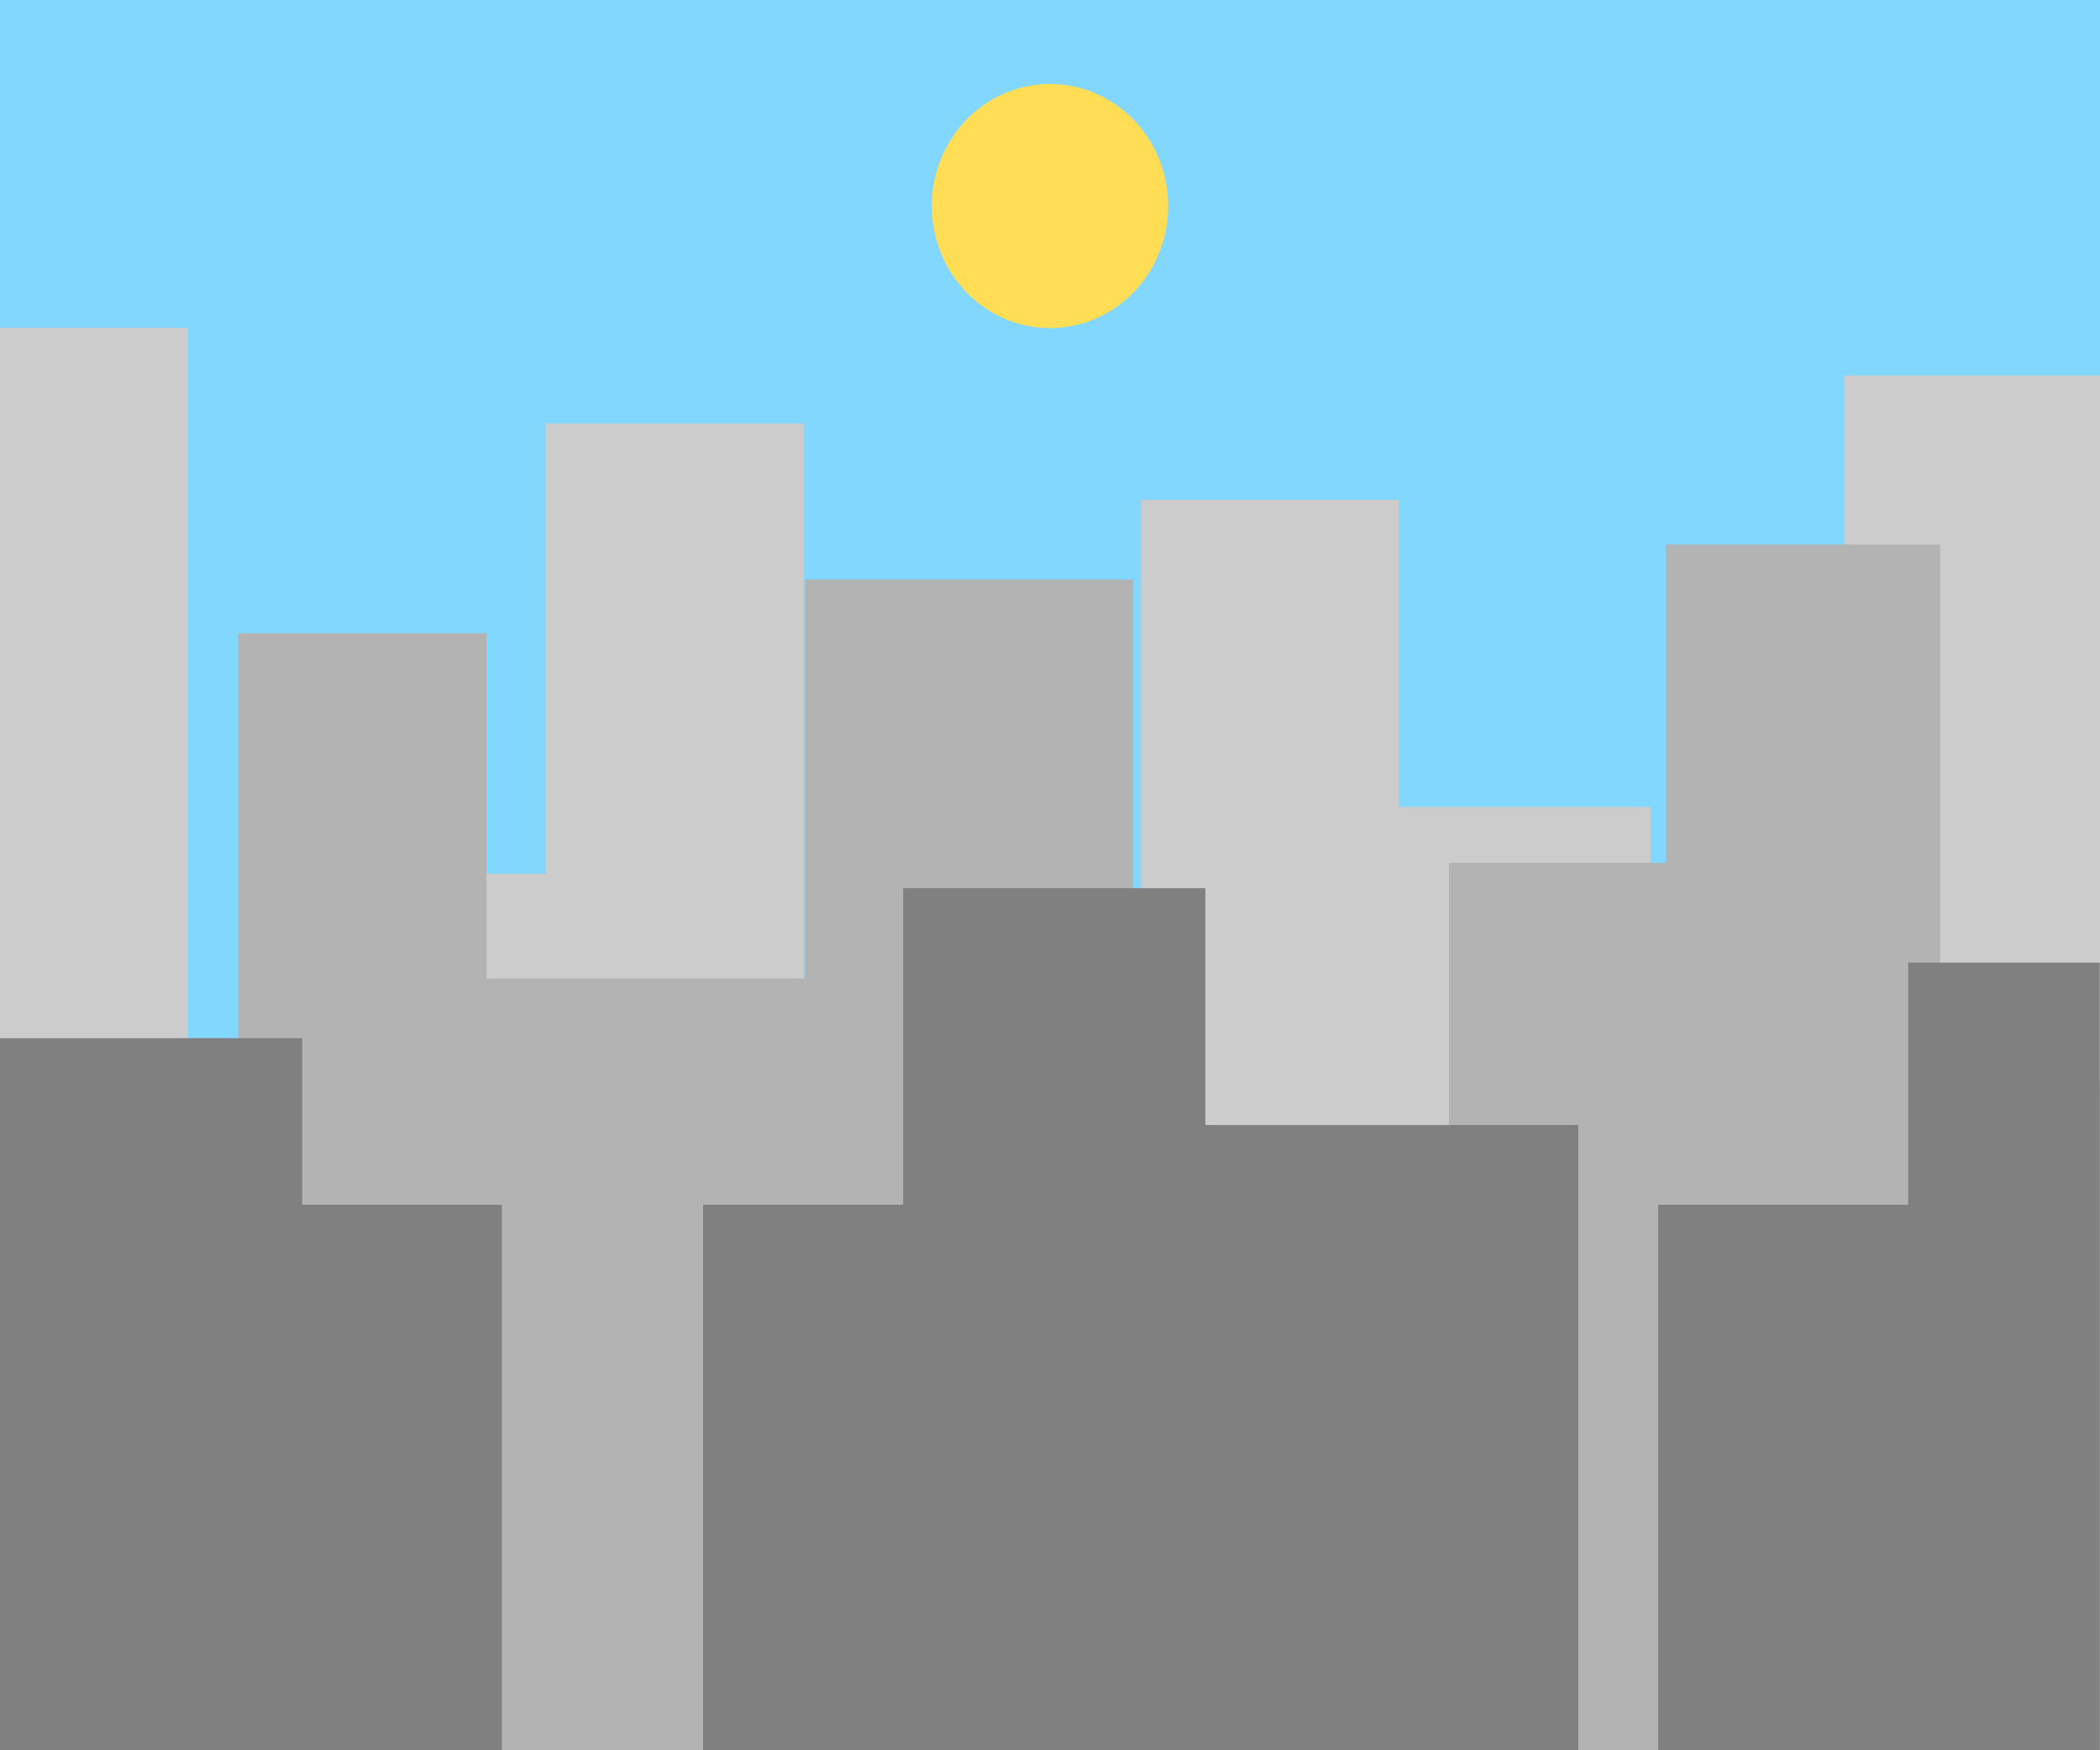 <?xml version="1.0" encoding="UTF-8" standalone="no"?>
<!-- Created with Inkscape (http://www.inkscape.org/) -->

<svg
   width="600"
   height="500"
   viewBox="0 0 158.75 132.292"
   version="1.1"
   id="svg4505"
   inkscape:version="1.2.2 (b0a8486541, 2022-12-01)"
   sodipodi:docname="city.svg"
   xml:space="preserve"
   xmlns:inkscape="http://www.inkscape.org/namespaces/inkscape"
   xmlns:sodipodi="http://sodipodi.sourceforge.net/DTD/sodipodi-0.dtd"
   xmlns="http://www.w3.org/2000/svg"
   xmlns:svg="http://www.w3.org/2000/svg"><sodipodi:namedview
     id="namedview4507"
     pagecolor="#ffffff"
     bordercolor="#000000"
     borderopacity="0.25"
     inkscape:showpageshadow="2"
     inkscape:pageopacity="0.0"
     inkscape:pagecheckerboard="0"
     inkscape:deskcolor="#d1d1d1"
     inkscape:document-units="px"
     showgrid="false"
     inkscape:zoom="1.4152507"
     inkscape:cx="185.12621"
     inkscape:cy="256.49165"
     inkscape:window-width="1920"
     inkscape:window-height="1006"
     inkscape:window-x="0"
     inkscape:window-y="40"
     inkscape:window-maximized="1"
     inkscape:current-layer="layer3" /><defs
     id="defs4502" /><g
     inkscape:groupmode="layer"
     id="layer6"
     inkscape:label="sky"
     style="fill:#62b8ff;fill-opacity:1"
     transform="translate(0,26.458)"><rect
       style="fill:#82d7ff;fill-opacity:1;fill-rule:evenodd;stroke-width:0.304"
       id="rect21918"
       width="158.75"
       height="132.292"
       x="-1.503982e-14"
       y="-26.458" /></g><ellipse
     style="fill:#ffdd55;stroke-width:0.265"
     id="path1998"
     cx="79.375"
     cy="15.572"
     rx="8.936"
     ry="9.225" /><g
     inkscape:groupmode="layer"
     id="layer3"
     inkscape:label="build3"
     style="fill:#cccccc"
     transform="translate(0,13.229)"><rect
       style="fill:#cccccc;stroke-width:0.227"
       id="rect1927"
       width="14.213"
       height="107.522"
       x="-158.75"
       y="11.541" /><rect
       style="fill:#cccccc;stroke-width:0.145"
       id="rect1929"
       width="14.213"
       height="44.244"
       x="-144.992"
       y="74.818" /><rect
       style="fill:#cccccc;stroke-width:0.178"
       id="rect1931"
       width="14.213"
       height="66.248"
       x="-131.233"
       y="52.814" /><rect
       style="fill:#cccccc;stroke-width:0.256"
       id="rect1933"
       width="19.477"
       height="100.278"
       x="-117.475"
       y="18.784" /><rect
       style="fill:#cccccc;stroke-width:0.222"
       id="rect1935"
       width="26.174"
       height="55.861"
       x="-98.425"
       y="63.201" /><rect
       style="fill:#cccccc;stroke-width:0.249"
       id="rect1937"
       width="19.477"
       height="94.519"
       x="-72.496"
       y="24.544" /><rect
       style="fill:#cccccc;stroke-width:0.216"
       id="rect1939"
       width="19.477"
       height="71.305"
       x="-53.446"
       y="47.758" /><rect
       style="fill:#cccccc;stroke-width:0.181"
       id="rect1941"
       width="19.477"
       height="50.139"
       x="-34.396"
       y="68.923" /><rect
       style="fill:#cccccc;stroke-width:0.261"
       id="rect1943"
       width="19.477"
       height="103.919"
       x="-19.323"
       y="15.144" /><rect
       style="fill:#cccccc;stroke-width:0.227"
       id="rect2169"
       width="14.213"
       height="107.522"
       x="-1.503982e-14"
       y="11.541" /><rect
       style="fill:#cccccc;stroke-width:0.145"
       id="rect2171"
       width="14.213"
       height="44.244"
       x="13.758"
       y="74.818" /><rect
       style="fill:#cccccc;stroke-width:0.178"
       id="rect2173"
       width="14.213"
       height="66.248"
       x="27.517"
       y="52.814" /><rect
       style="fill:#cccccc;stroke-width:0.256"
       id="rect2175"
       width="19.477"
       height="100.278"
       x="41.275"
       y="18.784" /><rect
       style="fill:#cccccc;stroke-width:0.222"
       id="rect2177"
       width="26.174"
       height="55.861"
       x="60.325"
       y="63.201" /><rect
       style="fill:#cccccc;stroke-width:0.249"
       id="rect2179"
       width="19.477"
       height="94.519"
       x="86.254"
       y="24.544" /><rect
       style="fill:#cccccc;stroke-width:0.216"
       id="rect2181"
       width="19.477"
       height="71.305"
       x="105.304"
       y="47.758" /><rect
       style="fill:#cccccc;stroke-width:0.181"
       id="rect2183"
       width="19.477"
       height="50.139"
       x="124.354"
       y="68.923" /><rect
       style="fill:#cccccc;stroke-width:0.261"
       id="rect2185"
       width="19.477"
       height="103.919"
       x="139.427"
       y="15.144" /></g><g
     inkscape:groupmode="layer"
     id="layer2"
     inkscape:label="build2"
     style="display:inline;fill:#b3b3b3"
     transform="translate(0,13.229)"><rect
       style="fill:#b3b3b3;stroke-width:0.173"
       id="rect1745"
       width="18.779"
       height="50.402"
       x="-158.75"
       y="68.661"
       ry="0" /><rect
       style="fill:#b3b3b3;stroke-width:0.224"
       id="rect1747"
       width="18.779"
       height="84.432"
       x="-140.758"
       y="34.631"
       ry="0" /><rect
       style="fill:#b3b3b3;stroke-width:0.214"
       id="rect1757"
       width="24.792"
       height="58.328"
       x="-122.237"
       y="60.734"
       ry="0" /><rect
       style="fill:#b3b3b3;stroke-width:0.263"
       id="rect1759"
       width="24.792"
       height="88.489"
       x="-97.896"
       y="30.574"
       ry="0" /><rect
       style="fill:#b3b3b3;stroke-width:0.174"
       id="rect1761"
       width="24.792"
       height="38.785"
       x="-73.554"
       y="80.278"
       ry="0" /><rect
       style="fill:#b3b3b3;stroke-width:0.188"
       id="rect1763"
       width="16.627"
       height="67.075"
       x="-49.212"
       y="51.987"
       ry="0" /><rect
       style="fill:#b3b3b3;stroke-width:0.244"
       id="rect1765"
       width="20.727"
       height="91.129"
       x="-32.808"
       y="27.934"
       ry="0" /><rect
       style="fill:#b3b3b3;stroke-width:0.173"
       id="rect1767"
       width="18.779"
       height="50.402"
       x="-18.779"
       y="68.661"
       ry="0" /><rect
       style="fill:#b3b3b3;stroke-width:0.173"
       id="rect2153"
       width="18.779"
       height="50.402"
       x="0"
       y="68.661"
       ry="0" /><rect
       style="fill:#b3b3b3;stroke-width:0.224"
       id="rect2155"
       width="18.779"
       height="84.432"
       x="17.992"
       y="34.631"
       ry="0" /><rect
       style="fill:#b3b3b3;stroke-width:0.214"
       id="rect2157"
       width="24.792"
       height="58.328"
       x="36.513"
       y="60.734"
       ry="0" /><rect
       style="fill:#b3b3b3;stroke-width:0.263"
       id="rect2159"
       width="24.792"
       height="88.489"
       x="60.854"
       y="30.574"
       ry="0" /><rect
       style="fill:#b3b3b3;stroke-width:0.174"
       id="rect2161"
       width="24.792"
       height="38.785"
       x="85.196"
       y="80.278"
       ry="0" /><rect
       style="fill:#b3b3b3;stroke-width:0.188"
       id="rect2163"
       width="16.627"
       height="67.075"
       x="109.538"
       y="51.987"
       ry="0" /><rect
       style="fill:#b3b3b3;stroke-width:0.244"
       id="rect2165"
       width="20.727"
       height="91.129"
       x="125.942"
       y="27.934"
       ry="0" /><rect
       style="fill:#b3b3b3;stroke-width:0.173"
       id="rect2167"
       width="18.779"
       height="50.402"
       x="139.971"
       y="68.661"
       ry="0" /></g><g
     inkscape:groupmode="layer"
     id="layer1"
     inkscape:label="build1"
     style="display:inline;fill:#808080"
     transform="translate(0,13.229)"><rect
       style="fill:#808080;stroke-width:0.232"
       id="rect950"
       width="22.845"
       height="53.822"
       x="-158.75"
       y="65.24"
       inkscape:label="rect7" /><rect
       style="fill:#808080;stroke-width:0.168"
       id="rect952"
       width="15.702"
       height="41.231"
       x="-136.515"
       y="77.831"
       inkscape:label="rect6" /><rect
       style="fill:#808080;stroke-width:0.169"
       id="rect954"
       width="15.745"
       height="41.231"
       x="-105.603"
       y="77.831"
       inkscape:label="rect5" /><rect
       style="fill:#808080;stroke-width:0.255"
       id="rect956"
       width="22.845"
       height="65.161"
       x="-90.477"
       y="53.902"
       inkscape:label="rect4" /><rect
       style="fill:#808080;stroke-width:0.244"
       id="rect1686"
       width="28.812"
       height="47.259"
       x="-68.252"
       y="71.803"
       inkscape:label="rect3" /><rect
       style="fill:#808080;stroke-width:0.187"
       id="rect1688"
       width="19.435"
       height="41.231"
       x="-33.401"
       y="77.831"
       inkscape:label="rect2" /><rect
       style="fill:#808080;stroke-width:0.194"
       id="rect1690"
       width="14.475"
       height="59.531"
       x="-14.495"
       y="59.531"
       inkscape:label="rect1" /><rect
       style="fill:#808080;stroke-width:0.232"
       id="rect2139"
       width="22.845"
       height="53.822"
       x="-1.4988011e-14"
       y="65.24"
       inkscape:label="rect7" /><rect
       style="fill:#808080;stroke-width:0.168"
       id="rect2141"
       width="15.702"
       height="41.231"
       x="22.235"
       y="77.831"
       inkscape:label="rect6" /><rect
       style="fill:#808080;stroke-width:0.169"
       id="rect2143"
       width="15.745"
       height="41.231"
       x="53.147"
       y="77.831"
       inkscape:label="rect5" /><rect
       style="fill:#808080;stroke-width:0.255"
       id="rect2145"
       width="22.845"
       height="65.161"
       x="68.273"
       y="53.902"
       inkscape:label="rect4" /><rect
       style="fill:#808080;stroke-width:0.244"
       id="rect2147"
       width="28.812"
       height="47.259"
       x="90.498"
       y="71.803"
       inkscape:label="rect3" /><rect
       style="fill:#808080;stroke-width:0.187"
       id="rect2149"
       width="19.435"
       height="41.231"
       x="125.349"
       y="77.831"
       inkscape:label="rect2" /><rect
       style="fill:#808080;stroke-width:0.194"
       id="rect2151"
       width="14.475"
       height="59.531"
       x="144.254"
       y="59.531"
       inkscape:label="rect1" /></g></svg>
